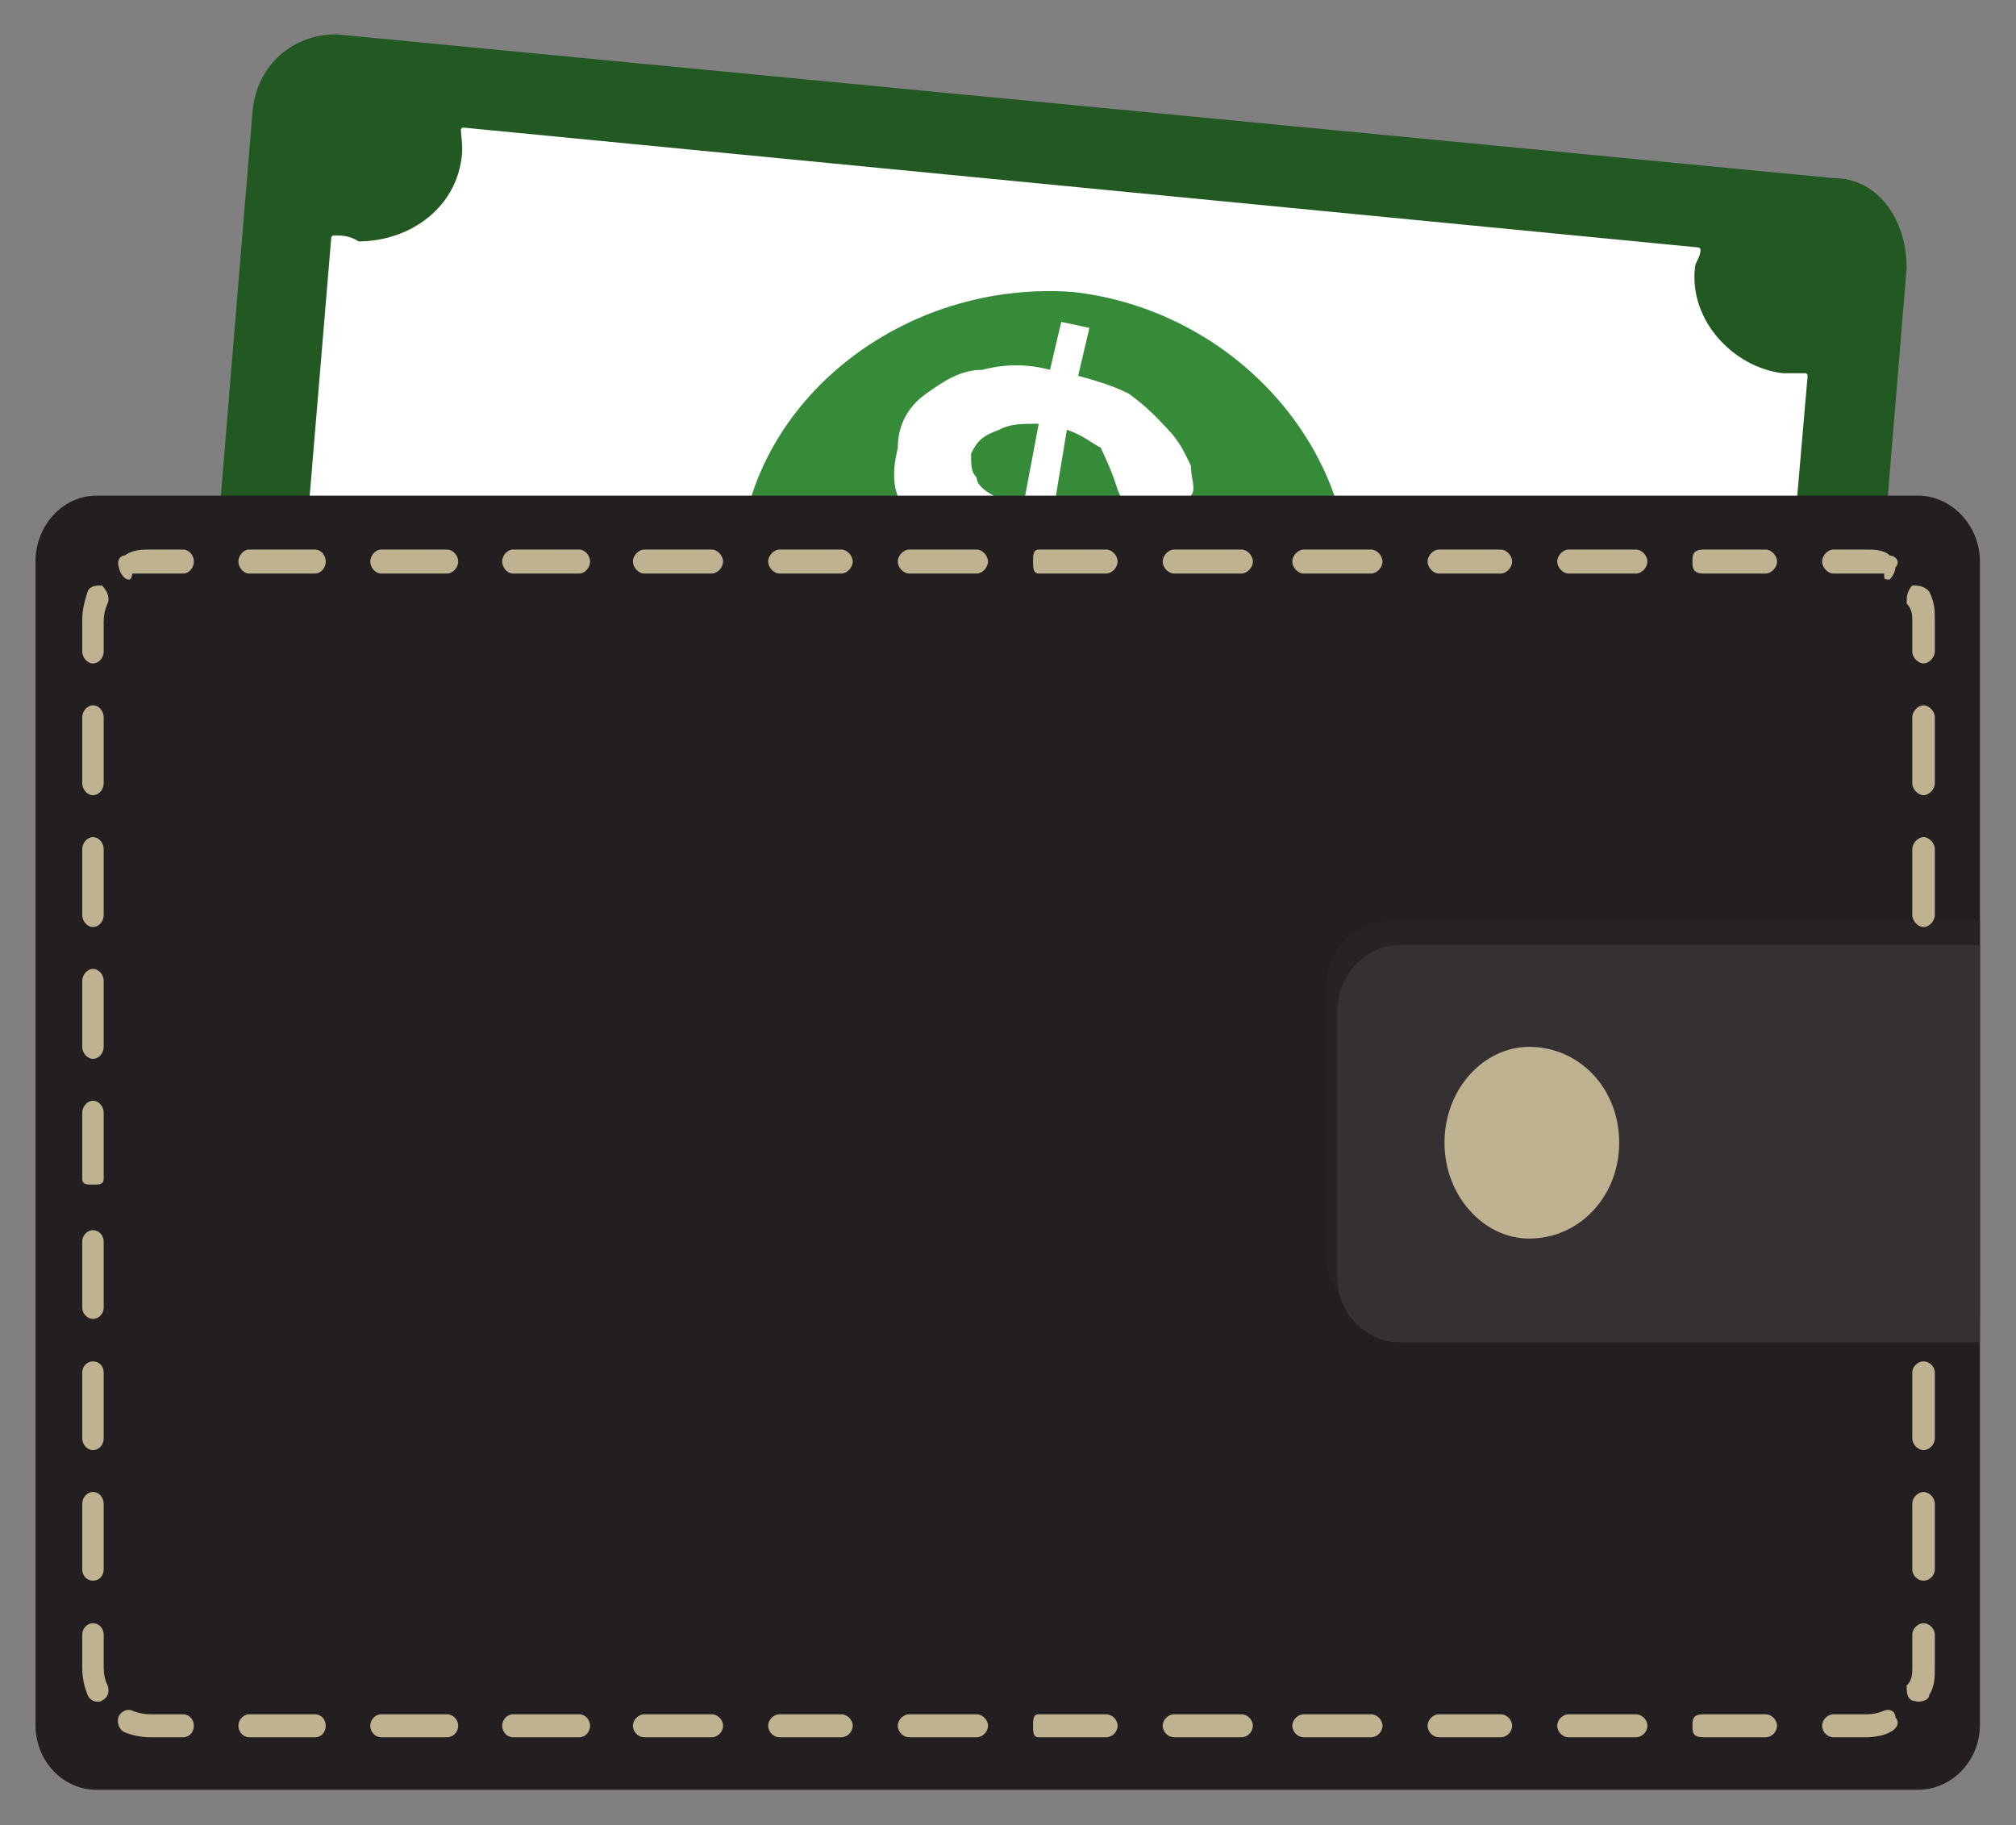 <?xml version="1.0" encoding="UTF-8" standalone="no" ?>
<!DOCTYPE svg PUBLIC "-//W3C//DTD SVG 1.1//EN" "http://www.w3.org/Graphics/SVG/1.1/DTD/svg11.dtd">
<svg xmlns="http://www.w3.org/2000/svg" xmlns:xlink="http://www.w3.org/1999/xlink" version="1.1" width="567.853" height="514.1" xml:space="preserve">
<rect width="100%" height="100%" fill="#808080" stroke="none"/>
<desc>Created with Fabric.js 1.6.0-rc.1</desc>
<defs></defs>
<g style="stroke: none; stroke-width: 1; stroke-dasharray: none; stroke-linecap: butt; stroke-linejoin: miter; stroke-miterlimit: 10; fill: none; fill-rule: nonzero; opacity: 1;" transform="translate(10 10) scale(1.27 1.35)" >
  <path d="m 264 1420 c -6 -70 49 -140 124 -140 l 2662 -240 c 70 0 140 50 150 130 l 120 1370 c 0 80 -50 150 -130 150 L 533 2930 c -75 0 -141 -50 -148 -130 L 264 1420" style="stroke: none; stroke-width: 1; stroke-dasharray: none; stroke-linecap: butt; stroke-linejoin: miter; stroke-miterlimit: 10; fill: #225922; fill-rule: nonzero; opacity: 1;" transform=" matrix(0.125 0 0 -0.125 0 366) " stroke-linecap="round" />
  <path d="m 572 2580 c 97 0 181 60 189 150 c 1 10 0 20 -2 40 l 2191 -200 c 0 -10 -10 -20 -10 -30 c -10 -90 70 -170 160 -180 c 10 0 30 0 40 0 l -90 -980 c -10 10 -20 10 -30 10 c -100 10 -180 -50 -190 -140 c 0 -20 0 -30 0 -50 L 636 1400 c 6 10 10 20 12 40 c 8 90 -65 160 -162 170 c -15 0 -29 0 -44 0 l 87 980 c 13 0 28 0 43 -10" style="stroke: none; stroke-width: 1; stroke-dasharray: none; stroke-linecap: butt; stroke-linejoin: miter; stroke-miterlimit: 10; fill: #ffffff; fill-rule: nonzero; opacity: 1;" transform=" matrix(0.125 0 0 -0.125 0 366) " stroke-linecap="round" />
  <path d="m 572 2580 c 97 0 181 60 189 150 c 1 10 0 20 -2 40 l 2191 -200 c 0 -10 -10 -20 -10 -30 c -10 -90 70 -170 160 -180 c 10 0 30 0 40 0 l -90 -980 c -10 10 -20 10 -30 10 c -100 10 -180 -50 -190 -140 c 0 -20 0 -30 0 -50 L 636 1400 c 6 10 10 20 12 40 c 8 90 -65 160 -162 170 c -15 0 -29 0 -44 0 l 87 980 c 13 0 28 0 43 -10 z" style="stroke: #ffffff; stroke-width: 8.6; stroke-dasharray: none; stroke-linecap: round; stroke-linejoin: round; stroke-miterlimit: 10; fill: none; fill-rule: nonzero; opacity: 1;" transform=" matrix(0.125 0 0 -0.125 0 366) " stroke-linecap="round" />
  <path d="m 1250 2060 c -20 -270 200 -510 500 -540 c 300 -30 560 170 580 440 c 30 270 -200 510 -490 540 c -300 20 -570 -180 -590 -440 l 0 0" style="stroke: none; stroke-width: 1; stroke-dasharray: none; stroke-linecap: butt; stroke-linejoin: miter; stroke-miterlimit: 10; fill: #358b38; fill-rule: nonzero; opacity: 1;" transform=" matrix(0.125 0 0 -0.125 0 366) " stroke-linecap="round" />
  <path d="m 1820 1810 c -20 -10 -50 -20 -80 -10 l 30 180 c 20 0 30 -10 50 -20 c 20 -10 30 -20 50 -40 c 10 -20 10 -30 10 -60 c -10 -20 -30 -40 -60 -50 z m -90 330 c -10 0 -20 10 -30 20 c -20 10 -30 20 -30 30 c -10 10 -10 20 -10 40 c 10 20 20 30 50 40 c 20 10 40 10 70 10 l -30 -150 c -10 0 -10 0 -20 10 z m 290 -200 c -10 20 -20 40 -40 60 c -20 20 -50 40 -80 60 c -30 10 -60 30 -100 40 l 30 170 c 30 -10 40 -20 60 -30 c 10 -20 20 -40 30 -70 c 10 -20 10 -30 20 -40 c 10 -10 20 -20 40 -20 c 10 0 30 0 50 10 c 10 10 20 20 20 40 c 10 10 0 30 0 50 c -10 20 -20 40 -40 60 c -20 20 -40 40 -70 60 c -20 10 -50 20 -90 30 l 20 80 l -50 10 l -20 -80 c -40 10 -80 10 -120 0 c -40 0 -70 -20 -100 -40 c -30 -20 -50 -50 -50 -90 c -10 -40 -10 -70 10 -100 c 10 -30 40 -50 70 -70 c 30 -20 70 -50 120 -70 l -40 -190 c -20 0 -40 10 -50 20 c -20 10 -30 30 -40 40 c 0 20 -10 40 -10 60 c -10 20 -10 30 -20 40 c -10 10 -20 20 -40 20 c -20 10 -30 0 -50 0 c -10 -10 -20 -30 -30 -40 c 0 -30 0 -60 20 -90 c 10 -30 30 -60 60 -90 c 40 -20 80 -40 140 -60 l -20 -70 l 50 -10 l 20 70 c 50 -10 90 -10 140 0 c 40 10 80 30 110 50 c 30 30 40 60 50 100 c 10 30 10 60 0 90" style="stroke: none; stroke-width: 1; stroke-dasharray: none; stroke-linecap: butt; stroke-linejoin: miter; stroke-miterlimit: 10; fill: #ffffff; fill-rule: nonzero; opacity: 1;" transform=" matrix(0.125 0 0 -0.125 0 366) " stroke-linecap="round" />
  <path d="m 3450 2050 c 0 60 -50 110 -110 110 l -3232 0 C 48.3 2160 0 2110 0 2050 L 0 108 C 0 48.3 48.3 0 108 0 l 3232 0 c 60 0 110 48.3 110 108 l 0 1942" style="stroke: none; stroke-width: 1; stroke-dasharray: none; stroke-linecap: butt; stroke-linejoin: miter; stroke-miterlimit: 10; fill: #231f20; fill-rule: nonzero; opacity: 1;" transform=" matrix(0.125 0 0 -0.125 0 366) " stroke-linecap="round" />
  <path d="m 2290 1340 c 0 60 50 110 110 110 l 1050 0 l 0 -665 l -1050 0 c -60 0 -110 48 -110 108 l 0 447" style="stroke: none; stroke-width: 1; stroke-dasharray: none; stroke-linecap: butt; stroke-linejoin: miter; stroke-miterlimit: 10; fill: #272324; fill-rule: nonzero; opacity: 1;" transform=" matrix(0.125 0 0 -0.125 0 366) " stroke-linecap="round" />
  <path d="m 2310 1300 c 0 60 50 110 110 110 l 1030 0 l 0 -663 l -1030 0 c -60 0 -110 48 -110 108 l 0 445" style="stroke: none; stroke-width: 1; stroke-dasharray: none; stroke-linecap: butt; stroke-linejoin: miter; stroke-miterlimit: 10; fill: #353132; fill-rule: nonzero; opacity: 1;" transform=" matrix(0.125 0 0 -0.125 0 366) " stroke-linecap="round" />
  <path d="m 3070 87.6 l -110 0 c -20 0 -20 8.6 -20 19.4 c 0 10 0 19 20 19 l 110 0 c 10 0 20 -9 20 -19 c 0 -10.8 -10 -19.4 -20 -19.4 l 0 0" style="stroke: none; stroke-width: 1; stroke-dasharray: none; stroke-linecap: butt; stroke-linejoin: miter; stroke-miterlimit: 10; fill: #bfb290; fill-rule: nonzero; opacity: 1;" transform=" matrix(0.125 0 0 -0.125 0 366) " stroke-linecap="round" />
  <path d="m 2840 87.6 l -120 0 c -10 0 -20 8.6 -20 19.4 c 0 10 10 19 20 19 l 120 0 c 10 0 20 -9 20 -19 c 0 -10.8 -10 -19.4 -20 -19.4 l 0 0" style="stroke: none; stroke-width: 1; stroke-dasharray: none; stroke-linecap: butt; stroke-linejoin: miter; stroke-miterlimit: 10; fill: #bfb290; fill-rule: nonzero; opacity: 1;" transform=" matrix(0.125 0 0 -0.125 0 366) " stroke-linecap="round" />
  <path d="m 2600 87.6 l -110 0 c -10 0 -20 8.6 -20 19.4 c 0 10 10 19 20 19 l 110 0 c 10 0 20 -9 20 -19 c 0 -10.8 -10 -19.4 -20 -19.4 l 0 0" style="stroke: none; stroke-width: 1; stroke-dasharray: none; stroke-linecap: butt; stroke-linejoin: miter; stroke-miterlimit: 10; fill: #bfb290; fill-rule: nonzero; opacity: 1;" transform=" matrix(0.125 0 0 -0.125 0 366) " stroke-linecap="round" />
  <path d="m 2370 87.6 l -120 0 c -10 0 -20 8.6 -20 19.4 c 0 10 10 19 20 19 l 120 0 c 10 0 20 -9 20 -19 c 0 -10.8 -10 -19.4 -20 -19.4 l 0 0" style="stroke: none; stroke-width: 1; stroke-dasharray: none; stroke-linecap: butt; stroke-linejoin: miter; stroke-miterlimit: 10; fill: #bfb290; fill-rule: nonzero; opacity: 1;" transform=" matrix(0.125 0 0 -0.125 0 366) " stroke-linecap="round" />
  <path d="m 2140 87.6 l -120 0 c -10 0 -20 8.6 -20 19.4 c 0 10 10 19 20 19 l 120 0 c 10 0 20 -9 20 -19 c 0 -10.8 -10 -19.4 -20 -19.4 l 0 0" style="stroke: none; stroke-width: 1; stroke-dasharray: none; stroke-linecap: butt; stroke-linejoin: miter; stroke-miterlimit: 10; fill: #bfb290; fill-rule: nonzero; opacity: 1;" transform=" matrix(0.125 0 0 -0.125 0 366) " stroke-linecap="round" />
  <path d="m 1900 87.6 l -120 0 c -10 0 -10 8.6 -10 19.4 c 0 10 0 19 10 19 l 120 0 c 10 0 20 -9 20 -19 c 0 -10.8 -10 -19.4 -20 -19.4 l 0 0" style="stroke: none; stroke-width: 1; stroke-dasharray: none; stroke-linecap: butt; stroke-linejoin: miter; stroke-miterlimit: 10; fill: #bfb290; fill-rule: nonzero; opacity: 1;" transform=" matrix(0.125 0 0 -0.125 0 366) " stroke-linecap="round" />
  <path d="m 1670 87.6 l -120 0 c -10 0 -20 8.6 -20 19.4 c 0 10 10 19 20 19 l 120 0 c 10 0 20 -9 20 -19 c 0 -10.8 -10 -19.4 -20 -19.4 l 0 0" style="stroke: none; stroke-width: 1; stroke-dasharray: none; stroke-linecap: butt; stroke-linejoin: miter; stroke-miterlimit: 10; fill: #bfb290; fill-rule: nonzero; opacity: 1;" transform=" matrix(0.125 0 0 -0.125 0 366) " stroke-linecap="round" />
  <path d="m 1430 87.6 l -110 0 c -10 0 -20 8.6 -20 19.4 c 0 10 10 19 20 19 l 110 0 c 10 0 20 -9 20 -19 c 0 -10.8 -10 -19.4 -20 -19.4 l 0 0" style="stroke: none; stroke-width: 1; stroke-dasharray: none; stroke-linecap: butt; stroke-linejoin: miter; stroke-miterlimit: 10; fill: #bfb290; fill-rule: nonzero; opacity: 1;" transform=" matrix(0.125 0 0 -0.125 0 366) " stroke-linecap="round" />
  <path d="m 1200 87.6 l -120 0 c -10 0 -20 8.6 -20 19.4 c 0 10 10 19 20 19 l 120 0 c 10 0 20 -9 20 -19 c 0 -10.8 -10 -19.4 -20 -19.4 l 0 0" style="stroke: none; stroke-width: 1; stroke-dasharray: none; stroke-linecap: butt; stroke-linejoin: miter; stroke-miterlimit: 10; fill: #bfb290; fill-rule: nonzero; opacity: 1;" transform=" matrix(0.125 0 0 -0.125 0 366) " stroke-linecap="round" />
  <path d="m 965 87.6 l -118 0 c -10 0 -19 8.6 -19 19.4 c 0 10 9 19 19 19 l 118 0 c 10 0 19 -9 19 -19 c 0 -10.8 -9 -19.4 -19 -19.4 l 0 0" style="stroke: none; stroke-width: 1; stroke-dasharray: none; stroke-linecap: butt; stroke-linejoin: miter; stroke-miterlimit: 10; fill: #bfb290; fill-rule: nonzero; opacity: 1;" transform=" matrix(0.125 0 0 -0.125 0 366) " stroke-linecap="round" />
  <path d="m 730 87.6 l -117 0 c -10 0 -19 8.6 -19 19.4 c 0 10 9 19 19 19 l 117 0 c 11 0 20 -9 20 -19 c 0 -10.8 -9 -19.4 -20 -19.4 l 0 0" style="stroke: none; stroke-width: 1; stroke-dasharray: none; stroke-linecap: butt; stroke-linejoin: miter; stroke-miterlimit: 10; fill: #bfb290; fill-rule: nonzero; opacity: 1;" transform=" matrix(0.125 0 0 -0.125 0 366) " stroke-linecap="round" />
  <path d="m 3070 2030 l -110 0 c -20 0 -20 10 -20 20 c 0 10 0 20 20 20 l 110 0 c 10 0 20 -10 20 -20 c 0 -10 -10 -20 -20 -20 l 0 0" style="stroke: none; stroke-width: 1; stroke-dasharray: none; stroke-linecap: butt; stroke-linejoin: miter; stroke-miterlimit: 10; fill: #bfb290; fill-rule: nonzero; opacity: 1;" transform=" matrix(0.125 0 0 -0.125 0 366) " stroke-linecap="round" />
  <path d="m 2840 2030 l -120 0 c -10 0 -20 10 -20 20 c 0 10 10 20 20 20 l 120 0 c 10 0 20 -10 20 -20 c 0 -10 -10 -20 -20 -20 l 0 0" style="stroke: none; stroke-width: 1; stroke-dasharray: none; stroke-linecap: butt; stroke-linejoin: miter; stroke-miterlimit: 10; fill: #bfb290; fill-rule: nonzero; opacity: 1;" transform=" matrix(0.125 0 0 -0.125 0 366) " stroke-linecap="round" />
  <path d="m 2600 2030 l -110 0 c -10 0 -20 10 -20 20 c 0 10 10 20 20 20 l 110 0 c 10 0 20 -10 20 -20 c 0 -10 -10 -20 -20 -20 l 0 0" style="stroke: none; stroke-width: 1; stroke-dasharray: none; stroke-linecap: butt; stroke-linejoin: miter; stroke-miterlimit: 10; fill: #bfb290; fill-rule: nonzero; opacity: 1;" transform=" matrix(0.125 0 0 -0.125 0 366) " stroke-linecap="round" />
  <path d="m 2370 2030 l -120 0 c -10 0 -20 10 -20 20 c 0 10 10 20 20 20 l 120 0 c 10 0 20 -10 20 -20 c 0 -10 -10 -20 -20 -20 l 0 0" style="stroke: none; stroke-width: 1; stroke-dasharray: none; stroke-linecap: butt; stroke-linejoin: miter; stroke-miterlimit: 10; fill: #bfb290; fill-rule: nonzero; opacity: 1;" transform=" matrix(0.125 0 0 -0.125 0 366) " stroke-linecap="round" />
  <path d="m 2140 2030 l -120 0 c -10 0 -20 10 -20 20 c 0 10 10 20 20 20 l 120 0 c 10 0 20 -10 20 -20 c 0 -10 -10 -20 -20 -20 l 0 0" style="stroke: none; stroke-width: 1; stroke-dasharray: none; stroke-linecap: butt; stroke-linejoin: miter; stroke-miterlimit: 10; fill: #bfb290; fill-rule: nonzero; opacity: 1;" transform=" matrix(0.125 0 0 -0.125 0 366) " stroke-linecap="round" />
  <path d="m 1900 2030 l -120 0 c -10 0 -10 10 -10 20 c 0 10 0 20 10 20 l 120 0 c 10 0 20 -10 20 -20 c 0 -10 -10 -20 -20 -20 l 0 0" style="stroke: none; stroke-width: 1; stroke-dasharray: none; stroke-linecap: butt; stroke-linejoin: miter; stroke-miterlimit: 10; fill: #bfb290; fill-rule: nonzero; opacity: 1;" transform=" matrix(0.125 0 0 -0.125 0 366) " stroke-linecap="round" />
  <path d="m 1670 2030 l -120 0 c -10 0 -20 10 -20 20 c 0 10 10 20 20 20 l 120 0 c 10 0 20 -10 20 -20 c 0 -10 -10 -20 -20 -20 l 0 0" style="stroke: none; stroke-width: 1; stroke-dasharray: none; stroke-linecap: butt; stroke-linejoin: miter; stroke-miterlimit: 10; fill: #bfb290; fill-rule: nonzero; opacity: 1;" transform=" matrix(0.125 0 0 -0.125 0 366) " stroke-linecap="round" />
  <path d="m 1430 2030 l -110 0 c -10 0 -20 10 -20 20 c 0 10 10 20 20 20 l 110 0 c 10 0 20 -10 20 -20 c 0 -10 -10 -20 -20 -20 l 0 0" style="stroke: none; stroke-width: 1; stroke-dasharray: none; stroke-linecap: butt; stroke-linejoin: miter; stroke-miterlimit: 10; fill: #bfb290; fill-rule: nonzero; opacity: 1;" transform=" matrix(0.125 0 0 -0.125 0 366) " stroke-linecap="round" />
  <path d="m 1200 2030 l -120 0 c -10 0 -20 10 -20 20 c 0 10 10 20 20 20 l 120 0 c 10 0 20 -10 20 -20 c 0 -10 -10 -20 -20 -20 l 0 0" style="stroke: none; stroke-width: 1; stroke-dasharray: none; stroke-linecap: butt; stroke-linejoin: miter; stroke-miterlimit: 10; fill: #bfb290; fill-rule: nonzero; opacity: 1;" transform=" matrix(0.125 0 0 -0.125 0 366) " stroke-linecap="round" />
  <path d="m 965 2030 l -118 0 c -10 0 -19 10 -19 20 c 0 10 9 20 19 20 l 118 0 c 10 0 19 -10 19 -20 c 0 -10 -9 -20 -19 -20 l 0 0" style="stroke: none; stroke-width: 1; stroke-dasharray: none; stroke-linecap: butt; stroke-linejoin: miter; stroke-miterlimit: 10; fill: #bfb290; fill-rule: nonzero; opacity: 1;" transform=" matrix(0.125 0 0 -0.125 0 366) " stroke-linecap="round" />
  <path d="m 730 2030 l -117 0 c -10 0 -19 10 -19 20 c 0 10 9 20 19 20 l 117 0 c 11 0 20 -10 20 -20 c 0 -10 -9 -20 -20 -20 l 0 0" style="stroke: none; stroke-width: 1; stroke-dasharray: none; stroke-linecap: butt; stroke-linejoin: miter; stroke-miterlimit: 10; fill: #bfb290; fill-rule: nonzero; opacity: 1;" transform=" matrix(0.125 0 0 -0.125 0 366) " stroke-linecap="round" />
  <path d="m 496 2030 l -117 0 c -10 0 -19 10 -19 20 c 0 10 9 20 19 20 l 117 0 c 11 0 19 -10 19 -20 c 0 -10 -8 -20 -19 -20 l 0 0" style="stroke: none; stroke-width: 1; stroke-dasharray: none; stroke-linecap: butt; stroke-linejoin: miter; stroke-miterlimit: 10; fill: #bfb290; fill-rule: nonzero; opacity: 1;" transform=" matrix(0.125 0 0 -0.125 0 366) " stroke-linecap="round" />
  <path d="m 496 126 l -117 0 c -10 0 -19 -9 -19 -19 c 0 -10.8 9 -19.4 19 -19.4 l 117 0 c 11 0 19 8.6 19 19.4 c 0 10 -8 19 -19 19" style="stroke: none; stroke-width: 1; stroke-dasharray: none; stroke-linecap: butt; stroke-linejoin: miter; stroke-miterlimit: 10; fill: #bfb290; fill-rule: nonzero; opacity: 1;" transform=" matrix(0.125 0 0 -0.125 0 366) " stroke-linecap="round" />
  <path d="m 262 126 l -58 0 c -11 0 -22 2 -32 6 c -9 4 -21 -1 -25 -11 c -3 -10 2 -21.2 11 -25 c 15 -5.6 30 -8.4 46 -8.4 l 58 0 c 11 0 19 8.6 19 19.4 c 0 10 -8 19 -19 19" style="stroke: none; stroke-width: 1; stroke-dasharray: none; stroke-linecap: butt; stroke-linejoin: miter; stroke-miterlimit: 10; fill: #bfb290; fill-rule: nonzero; opacity: 1;" transform=" matrix(0.125 0 0 -0.125 0 366) " stroke-linecap="round" />
  <path d="m 121 204 l 0 55 c 0 10 -8 19 -19 19 c -10.5 0 -19.1 -9 -19.1 -19 l 0 -55 c 0 -16 3.2 -31 9.6 -46 c 3.2 -7 10.5 -11 17.5 -11 c 3 0 5 0 8 2 c 10 4 14 15 10 25 c -5 9 -7 20 -7 30" style="stroke: none; stroke-width: 1; stroke-dasharray: none; stroke-linecap: butt; stroke-linejoin: miter; stroke-miterlimit: 10; fill: #bfb290; fill-rule: nonzero; opacity: 1;" transform=" matrix(0.125 0 0 -0.125 0 366) " stroke-linecap="round" />
  <path d="m 102 567 c 11 0 19 9 19 20 l 0 109 c 0 11 -8 19 -19 19 c -10.5 0 -19.1 -8 -19.1 -19 l 0 -109 c 0 -11 8.6 -20 19.1 -20" style="stroke: none; stroke-width: 1; stroke-dasharray: none; stroke-linecap: butt; stroke-linejoin: miter; stroke-miterlimit: 10; fill: #bfb290; fill-rule: nonzero; opacity: 1;" transform=" matrix(0.125 0 0 -0.125 0 366) " stroke-linecap="round" />
  <path d="m 102 786 c 11 0 19 9 19 19 l 0 110 c 0 10 -8 19 -19 19 c -10.5 0 -19.1 -9 -19.1 -19 l 0 -110 c 0 -10 8.6 -19 19.1 -19" style="stroke: none; stroke-width: 1; stroke-dasharray: none; stroke-linecap: butt; stroke-linejoin: miter; stroke-miterlimit: 10; fill: #bfb290; fill-rule: nonzero; opacity: 1;" transform=" matrix(0.125 0 0 -0.125 0 366) " stroke-linecap="round" />
  <path d="m 102 349 c 11 0 19 8 19 19 l 0 109 c 0 11 -8 20 -19 20 c -10.5 0 -19.1 -9 -19.1 -20 l 0 -109 c 0 -11 8.6 -19 19.1 -19" style="stroke: none; stroke-width: 1; stroke-dasharray: none; stroke-linecap: butt; stroke-linejoin: miter; stroke-miterlimit: 10; fill: #bfb290; fill-rule: nonzero; opacity: 1;" transform=" matrix(0.125 0 0 -0.125 0 366) " stroke-linecap="round" />
  <path d="m 102 1010 c 11 0 19 0 19 10 l 0 110 c 0 10 -8 20 -19 20 c -10.5 0 -19.1 -10 -19.1 -20 l 0 -110 c 0 -10 8.6 -10 19.1 -10" style="stroke: none; stroke-width: 1; stroke-dasharray: none; stroke-linecap: butt; stroke-linejoin: miter; stroke-miterlimit: 10; fill: #bfb290; fill-rule: nonzero; opacity: 1;" transform=" matrix(0.125 0 0 -0.125 0 366) " stroke-linecap="round" />
  <path d="m 102 1220 c 11 0 19 10 19 20 l 0 110 c 0 10 -8 20 -19 20 c -10.5 0 -19.1 -10 -19.1 -20 l 0 -110 c 0 -10 8.6 -20 19.1 -20" style="stroke: none; stroke-width: 1; stroke-dasharray: none; stroke-linecap: butt; stroke-linejoin: miter; stroke-miterlimit: 10; fill: #bfb290; fill-rule: nonzero; opacity: 1;" transform=" matrix(0.125 0 0 -0.125 0 366) " stroke-linecap="round" />
  <path d="m 102 1660 c 11 0 19 10 19 20 l 0 110 c 0 10 -8 20 -19 20 c -10.5 0 -19.1 -10 -19.1 -20 l 0 -110 c 0 -10 8.6 -20 19.1 -20" style="stroke: none; stroke-width: 1; stroke-dasharray: none; stroke-linecap: butt; stroke-linejoin: miter; stroke-miterlimit: 10; fill: #bfb290; fill-rule: nonzero; opacity: 1;" transform=" matrix(0.125 0 0 -0.125 0 366) " stroke-linecap="round" />
  <path d="m 102 1440 c 11 0 19 10 19 20 l 0 110 c 0 10 -8 20 -19 20 c -10.5 0 -19.1 -10 -19.1 -20 l 0 -110 c 0 -10 8.6 -20 19.1 -20" style="stroke: none; stroke-width: 1; stroke-dasharray: none; stroke-linecap: butt; stroke-linejoin: miter; stroke-miterlimit: 10; fill: #bfb290; fill-rule: nonzero; opacity: 1;" transform=" matrix(0.125 0 0 -0.125 0 366) " stroke-linecap="round" />
  <path d="m 118 2010 c -10 0 -21.1 0 -25.5 -10 c -6.4 -20 -9.6 -30 -9.6 -50 l 0 -50 c 0 -10 8.6 -20 19.1 -20 c 11 0 19 10 19 20 l 0 50 c 0 10 2 20 7 30 c 4 10 0 20 -10 30" style="stroke: none; stroke-width: 1; stroke-dasharray: none; stroke-linecap: butt; stroke-linejoin: miter; stroke-miterlimit: 10; fill: #bfb290; fill-rule: nonzero; opacity: 1;" transform=" matrix(0.125 0 0 -0.125 0 366) " stroke-linecap="round" />
  <path d="m 262 2070 l -58 0 c -16 0 -31 0 -46 -10 c -9 0 -14 -10 -10 -20 c 2 -10 10 -20 17 -20 c 3 0 5 0 7 10 c 10 0 21 0 32 0 l 58 0 c 11 0 19 10 19 20 c 0 10 -8 20 -19 20" style="stroke: none; stroke-width: 1; stroke-dasharray: none; stroke-linecap: butt; stroke-linejoin: miter; stroke-miterlimit: 10; fill: #bfb290; fill-rule: nonzero; opacity: 1;" transform=" matrix(0.125 0 0 -0.125 0 366) " stroke-linecap="round" />
  <path d="m 3280 132 c -10 -4 -20 -6 -30 -6 l -60 0 c -10 0 -20 -9 -20 -19 c 0 -10.8 10 -19.4 20 -19.4 l 60 0 c 10 0 30 2.8 40 8.4 c 10 3.9 20 15 10 25 c 0 10 -10 15 -20 11" style="stroke: none; stroke-width: 1; stroke-dasharray: none; stroke-linecap: butt; stroke-linejoin: miter; stroke-miterlimit: 10; fill: #bfb290; fill-rule: nonzero; opacity: 1;" transform=" matrix(0.125 0 0 -0.125 0 366) " stroke-linecap="round" />
  <path d="m 3350 715 c -10 0 -20 -8 -20 -19 l 0 -109 c 0 -11 10 -20 20 -20 c 10 0 20 9 20 20 l 0 109 c 0 11 -10 19 -20 19" style="stroke: none; stroke-width: 1; stroke-dasharray: none; stroke-linecap: butt; stroke-linejoin: miter; stroke-miterlimit: 10; fill: #bfb290; fill-rule: nonzero; opacity: 1;" transform=" matrix(0.125 0 0 -0.125 0 366) " stroke-linecap="round" />
  <path d="m 3350 278 c -10 0 -20 -9 -20 -19 l 0 -55 c 0 -10 0 -21 -10 -30 c 0 -10 0 -21 10 -25 c 10 -2 10 -2 10 -2 c 10 0 20 4 20 11 c 10 15 10 30 10 46 l 0 55 c 0 10 -10 19 -20 19" style="stroke: none; stroke-width: 1; stroke-dasharray: none; stroke-linecap: butt; stroke-linejoin: miter; stroke-miterlimit: 10; fill: #bfb290; fill-rule: nonzero; opacity: 1;" transform=" matrix(0.125 0 0 -0.125 0 366) " stroke-linecap="round" />
  <path d="m 3350 497 c -10 0 -20 -9 -20 -20 l 0 -109 c 0 -11 10 -19 20 -19 c 10 0 20 8 20 19 l 0 109 c 0 11 -10 20 -20 20" style="stroke: none; stroke-width: 1; stroke-dasharray: none; stroke-linecap: butt; stroke-linejoin: miter; stroke-miterlimit: 10; fill: #bfb290; fill-rule: nonzero; opacity: 1;" transform=" matrix(0.125 0 0 -0.125 0 366) " stroke-linecap="round" />
  <path d="m 3350 1810 c -10 0 -20 -10 -20 -20 l 0 -110 c 0 -10 10 -20 20 -20 c 10 0 20 10 20 20 l 0 110 c 0 10 -10 20 -20 20" style="stroke: none; stroke-width: 1; stroke-dasharray: none; stroke-linecap: butt; stroke-linejoin: miter; stroke-miterlimit: 10; fill: #bfb290; fill-rule: nonzero; opacity: 1;" transform=" matrix(0.125 0 0 -0.125 0 366) " stroke-linecap="round" />
  <path d="m 3350 1590 c -10 0 -20 -10 -20 -20 l 0 -110 c 0 -10 10 -20 20 -20 c 10 0 20 10 20 20 l 0 110 c 0 10 -10 20 -20 20" style="stroke: none; stroke-width: 1; stroke-dasharray: none; stroke-linecap: butt; stroke-linejoin: miter; stroke-miterlimit: 10; fill: #bfb290; fill-rule: nonzero; opacity: 1;" transform=" matrix(0.125 0 0 -0.125 0 366) " stroke-linecap="round" />
  <path d="m 3290 2060 c -10 10 -30 10 -40 10 l -60 0 c -10 0 -20 -10 -20 -20 c 0 -10 10 -20 20 -20 l 60 0 c 10 0 20 0 30 0 c 0 -10 0 -10 10 -10 c 0 0 10 10 10 20 c 10 10 0 20 -10 20" style="stroke: none; stroke-width: 1; stroke-dasharray: none; stroke-linecap: butt; stroke-linejoin: miter; stroke-miterlimit: 10; fill: #bfb290; fill-rule: nonzero; opacity: 1;" transform=" matrix(0.125 0 0 -0.125 0 366) " stroke-linecap="round" />
  <path d="m 3360 2000 c -10 10 -20 10 -30 10 c -10 -10 -10 -20 -10 -30 c 10 -10 10 -20 10 -30 l 0 -50 c 0 -10 10 -20 20 -20 c 10 0 20 10 20 20 l 0 50 c 0 20 0 30 -10 50" style="stroke: none; stroke-width: 1; stroke-dasharray: none; stroke-linecap: butt; stroke-linejoin: miter; stroke-miterlimit: 10; fill: #bfb290; fill-rule: nonzero; opacity: 1;" transform=" matrix(0.125 0 0 -0.125 0 366) " stroke-linecap="round" />
  <path d="m 2810 1080 c 0 90 -70 160 -160 160 c -80 0 -150 -70 -150 -160 c 0 -89 70 -160 150 -160 c 90 0 160 71 160 160" style="stroke: none; stroke-width: 1; stroke-dasharray: none; stroke-linecap: butt; stroke-linejoin: miter; stroke-miterlimit: 10; fill: #bfb290; fill-rule: nonzero; opacity: 1;" transform=" matrix(0.125 0 0 -0.125 0 366) " stroke-linecap="round" />
</g>
</svg>